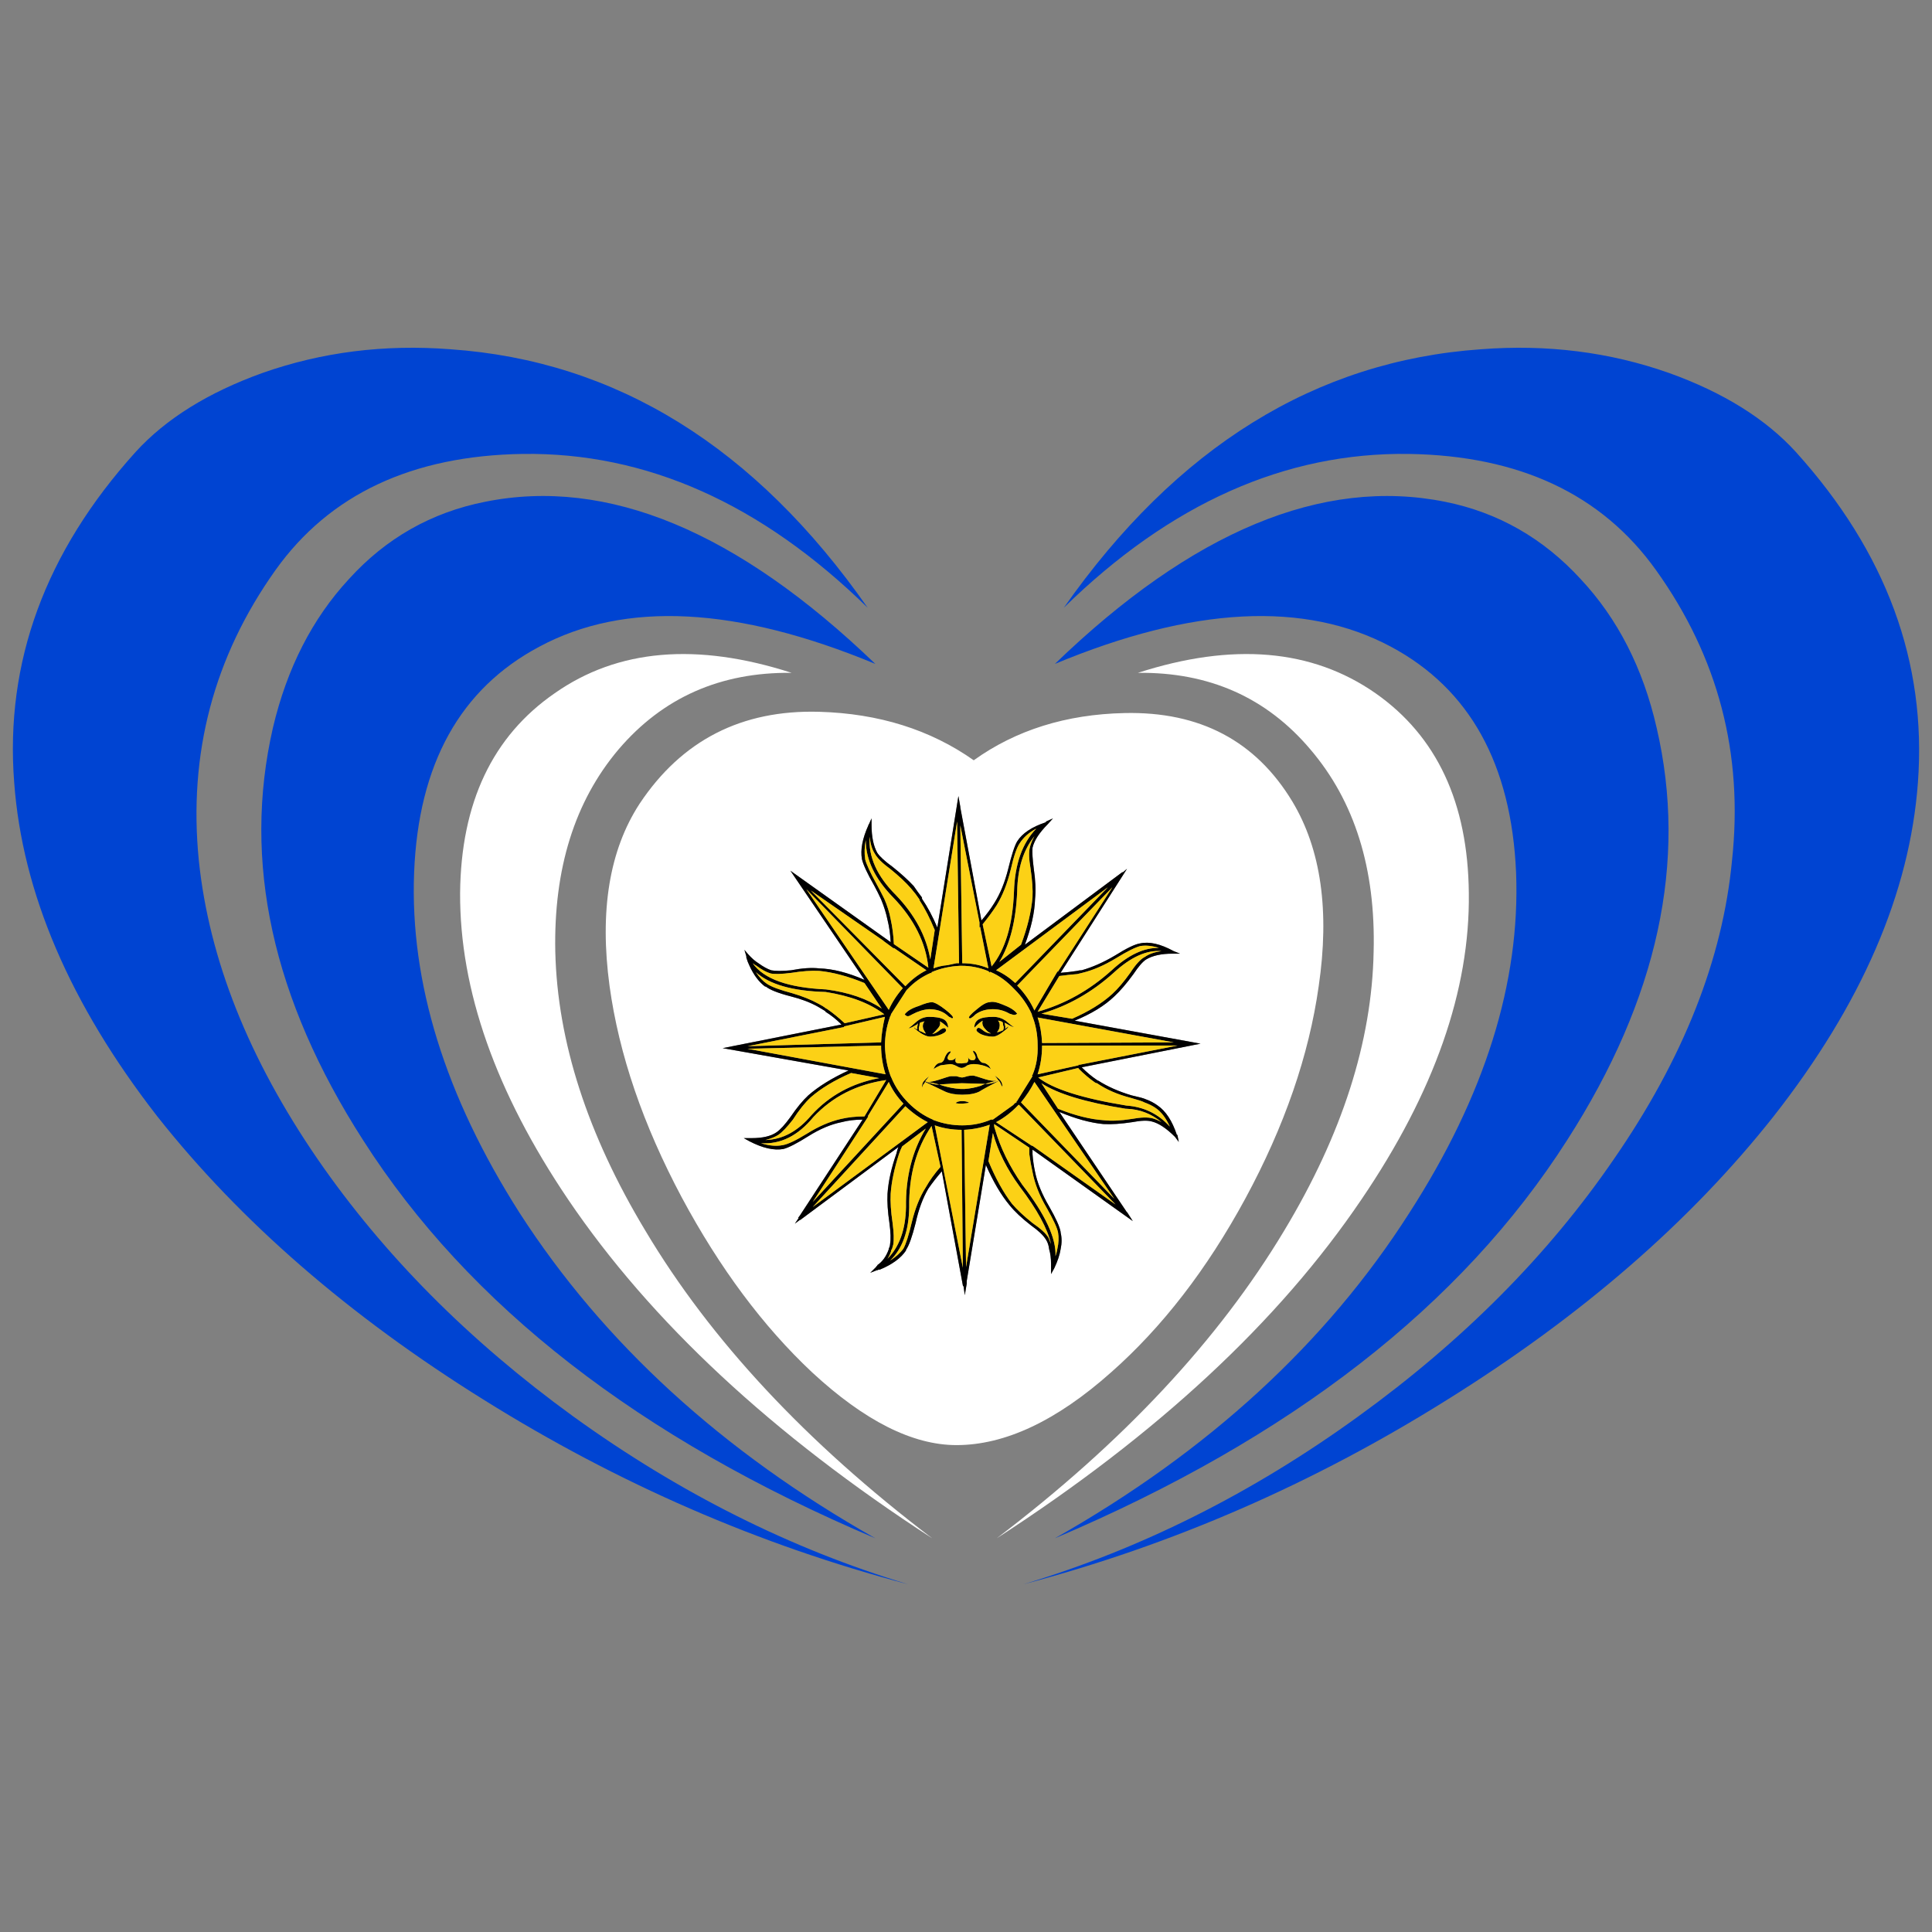 <?xml version="1.0" encoding="utf-8"?>
<!-- Generator: Adobe Illustrator 16.0.0, SVG Export Plug-In . SVG Version: 6.00 Build 0)  -->
<!DOCTYPE svg PUBLIC "-//W3C//DTD SVG 1.1//EN" "http://www.w3.org/Graphics/SVG/1.1/DTD/svg11.dtd">
<svg version="1.1" id="Layer_1" xmlns="http://www.w3.org/2000/svg" xmlns:xlink="http://www.w3.org/1999/xlink" x="0px" y="0px"
	 width="300px" height="300px" viewBox="0 0 300 300" enable-background="new 0 0 300 300" xml:space="preserve">
<rect x="0" y="0" width="300" height="300" fill="#808080" stroke="none"/>
<g>
	<path fill-rule="evenodd" clip-rule="evenodd" fill="#0044D2" d="M218.752,70.485c-19.178-0.263-37.033,7.698-53.566,23.886
		c17.525-24.974,39.116-38.353,64.776-40.137c10.251-0.793,19.971,0.43,29.164,3.666c8.465,3.039,15.044,7.135,19.74,12.289
		c14.02,15.526,20.336,32.639,18.946,51.335c-1.257,17.113-8.729,34.39-22.418,51.833c-12.896,16.319-29.794,30.985-50.691,44.002
		c-20.766,13.016-42.686,22.564-65.767,28.642c18.253-5.485,35.577-14.173,51.979-26.064c16.268-11.762,29.496-25.074,39.68-39.94
		c10.779-15.592,16.896-31.051,18.351-46.379c1.787-16.583-2.15-31.615-11.805-45.093C248.743,76.763,235.948,70.75,218.752,70.485z
		 M245.438,89.912c5.753,6.144,9.688,13.839,11.803,23.092c4.828,20.744,0.198,42.084-13.887,64.019
		c-16.4,25.7-42.919,46.314-79.556,61.844c23.808-13.48,42.159-30.328,55.055-50.544c11.706-18.171,17.228-35.777,16.564-52.823
		c-0.729-16.848-7.207-28.542-19.442-35.083c-13.358-7.137-30.751-6.243-52.177,2.677c21.36-20.614,41.562-29.005,60.609-25.174
		C232.608,79.571,239.617,83.568,245.438,89.912z M134.732,94.371C118.2,78.184,100.344,70.222,81.166,70.485
		c-17.194,0.265-29.991,6.277-38.388,18.038c-9.589,13.478-13.558,28.51-11.904,45.093c1.587,15.328,7.737,30.787,18.45,46.379
		c10.25,14.866,23.477,28.179,39.679,39.94c16.466,11.892,33.793,20.579,51.979,26.064c-23.08-6.077-45.036-15.626-65.867-28.642
		c-20.897-13.017-37.793-27.683-50.689-44.002c-13.557-17.442-20.964-34.72-22.221-51.833C0.75,102.828,7.032,85.715,21.053,70.189
		c4.695-5.154,11.275-9.25,19.74-12.289c9.192-3.236,18.914-4.459,29.164-3.666C95.682,56.019,117.273,69.397,134.732,94.371z
		 M54.185,89.912c5.753-6.343,12.796-10.34,21.129-11.993c18.979-3.831,39.183,4.56,60.609,25.174
		c-21.492-8.919-38.885-9.813-52.177-2.677c-12.301,6.541-18.781,18.235-19.443,35.083c-0.661,17.046,4.795,34.652,16.367,52.823
		c13.028,20.216,31.446,37.063,55.253,50.544c-36.637-15.529-63.155-36.144-79.556-61.844
		c-14.085-21.935-18.748-43.275-13.986-64.019C44.563,103.751,48.498,96.055,54.185,89.912z"/>
	<path fill-rule="evenodd" clip-rule="evenodd" fill="#FFFFFF" d="M228.078,138.67c0.198,15.063-5.358,30.919-16.666,47.569
		c-12.829,18.962-31.71,36.502-56.643,52.627c19.576-14.866,34.455-30.791,44.639-47.771c8.993-14.933,13.624-29.368,13.888-43.309
		c0.333-12.884-2.941-23.355-9.819-31.415c-6.812-8.06-15.739-12.024-26.783-11.893c14.748-4.758,27.047-3.701,36.9,3.17
		C223.118,114.324,227.944,124.664,228.078,138.67z M174.313,135.398l-15.176,11.3c0.991-2.645,1.519-5.023,1.585-7.137
		c0.133-1.322,0.065-2.874-0.198-4.659c-0.197-1.517-0.264-2.609-0.197-3.269c0.264-1.125,1.058-2.346,2.379-3.668l0.795-0.89
		l-1.091,0.496v0.099c-2.184,0.726-3.672,1.717-4.464,2.973c-0.397,0.66-0.858,2.081-1.39,4.26
		c-0.529,2.114-1.256,3.899-2.182,5.354c-0.53,0.857-1.189,1.749-1.983,2.675l-3.275-17.541v-0.1l-0.299-1.684l-3.272,20.415
		c-0.728-1.716-1.521-3.203-2.381-4.459v-0.2c-0.462-0.592-0.892-1.188-1.289-1.782c-0.859-0.925-1.951-1.916-3.273-2.973
		c-1.19-0.859-1.984-1.585-2.381-2.182c-0.595-1.057-0.892-2.508-0.892-4.359v-0.991l-0.397,0.89
		c-0.066,0.066-0.099,0.134-0.099,0.2c-0.926,2.048-1.256,3.8-0.992,5.251c0.198,0.859,0.826,2.214,1.884,4.065
		c0.397,0.726,0.76,1.451,1.091,2.179c0.463,1.123,0.793,2.18,0.992,3.171c0.265,1.057,0.43,2.214,0.496,3.468l-15.574-11.099
		l11.506,16.949c-2.579-1.125-4.926-1.719-7.042-1.784c-1.19-0.132-2.646-0.035-4.365,0.297c-1.388,0.132-2.413,0.132-3.075,0
		c-0.595-0.198-1.256-0.563-1.984-1.092c-0.529-0.329-1.058-0.793-1.586-1.385l-0.596-0.695l0.297,0.991c0,0.066,0,0.132,0,0.2
		c0.133,0.46,0.299,0.889,0.496,1.287c0.662,1.454,1.488,2.544,2.48,3.27v-0.097c0.596,0.525,1.918,1.057,3.968,1.583
		c1.588,0.398,2.976,0.926,4.167,1.588c0.332,0.197,0.662,0.395,0.992,0.594c0.133,0.065,0.198,0.132,0.198,0.199
		c0.859,0.527,1.687,1.188,2.48,1.982l-18.45,3.666l19.541,3.468c-2.579,1.188-4.661,2.479-6.249,3.864
		c-0.859,0.794-1.786,1.916-2.777,3.371c-0.859,1.188-1.587,1.983-2.183,2.378c-0.859,0.597-2.148,0.892-3.868,0.892
		c-0.067,0-0.132,0-0.198,0h-0.992l0.892,0.496c2.051,1.057,3.803,1.453,5.258,1.19c0.793-0.199,2.083-0.859,3.868-1.981
		c1.785-1.125,3.505-1.852,5.158-2.182c0.992-0.266,2.083-0.397,3.273-0.397l-9.721,14.866l-0.297,0.396h0.099l-0.595,0.894
		l0.793-0.597h0.099l0.1-0.097l15.078-11.199c-0.133,0.329-0.231,0.659-0.298,0.99c-0.793,2.246-1.256,4.329-1.388,6.245
		c-0.066,1.254,0.033,2.773,0.297,4.557c0.199,1.455,0.231,2.543,0.099,3.271c0,0.197-0.065,0.43-0.197,0.693v0.101
		c-0.397,1.123-0.992,1.947-1.787,2.478v0.099c-0.066,0-0.131,0.065-0.197,0.199l-0.894,0.891l0.992-0.395
		c0.133,0,0.231-0.035,0.297-0.101c0.066,0,0.133,0,0.199,0c1.918-0.795,3.273-1.785,4.066-2.974v-0.099
		c0.463-0.66,0.959-2.05,1.488-4.163c0.463-2.114,1.125-3.899,1.984-5.351c0.596-0.859,1.29-1.752,2.083-2.676l3.273,17.738
		c0,0.066,0.033,0.101,0.1,0.101l0.197,1.387l0.299-1.784v-0.396l2.976-18.036c1.124,2.574,2.348,4.657,3.669,6.242
		c0.795,0.991,1.919,2.048,3.375,3.172c1.124,0.792,1.884,1.519,2.281,2.18c0.265,0.396,0.43,0.891,0.495,1.487
		c0.2,0.66,0.297,1.42,0.297,2.28c0,0.197,0,0.361,0,0.495v1.088l0.496-0.891c0.53-1.122,0.86-2.113,0.992-2.973
		c0.199-0.925,0.199-1.785,0-2.579v-0.097c-0.132-0.793-0.727-2.115-1.785-3.964c-1.125-1.916-1.85-3.7-2.183-5.354
		c-0.198-0.926-0.33-1.851-0.396-2.773c0-0.266,0-0.496,0-0.695l15.573,11.101l-0.892-1.388c-0.065,0-0.101-0.033-0.101-0.099
		l-10.416-15.46c2.515,1.057,4.796,1.685,6.846,1.881c1.257,0.066,2.745-0.03,4.464-0.295c1.389-0.266,2.414-0.297,3.074-0.099
		c1.058,0.263,2.247,1.057,3.572,2.376l0.594,0.794l-0.198-0.991v-0.099h-0.099c-0.727-2.182-1.719-3.699-2.976-4.559
		c-0.529-0.396-1.157-0.728-1.886-0.991c-0.264-0.132-0.992-0.331-2.182-0.596c-1.983-0.593-3.704-1.354-5.157-2.278
		c-0.065,0-0.134-0.033-0.199-0.099c-0.793-0.531-1.587-1.188-2.382-1.982l18.453-3.666l-19.543-3.569
		c2.578-1.057,4.628-2.311,6.151-3.767c0.926-0.859,1.918-2.014,2.976-3.469c0.792-1.188,1.453-1.947,1.983-2.278
		c0.992-0.594,2.347-0.892,4.065-0.892h1.191l-0.992-0.396c-2.05-1.124-3.803-1.521-5.256-1.19c-0.795,0.131-2.085,0.76-3.871,1.883
		c-1.784,1.057-3.503,1.815-5.158,2.279c-0.263,0-0.495,0.031-0.693,0.098c-0.86,0.132-1.72,0.232-2.58,0.298l10.318-16.155
		l-0.695,0.596V135.398z M200.698,124.497c4.431,7.402,5.787,16.948,4.068,28.644c-1.522,10.769-5.323,21.768-11.407,33
		c-5.952,10.968-12.896,19.952-20.831,26.957c-8.467,7.53-16.469,11.297-24.008,11.297c-6.811,0-14.285-3.767-22.418-11.297
		c-7.605-7.136-14.351-16.188-20.236-27.156c-6.018-11.297-9.754-22.232-11.209-32.801c-1.587-11.695-0.033-21.145,4.663-28.346
		c6.547-9.845,15.837-14.602,27.874-14.269c9.258,0.263,17.261,2.774,24.007,7.529c6.545-4.69,14.35-7.135,23.408-7.332
		C186.314,110.458,195.01,115.051,200.698,124.497z M122.928,104.479c-11.044-0.132-20.005,3.833-26.883,11.893
		c-6.811,8.06-10.084,18.531-9.82,31.415c0.331,13.941,4.993,28.376,13.986,43.309c10.119,16.979,24.965,32.904,44.54,47.771
		c-24.865-16.125-43.712-33.665-56.542-52.627c-11.243-16.65-16.831-32.507-16.765-47.569c0.133-14.006,5.026-24.346,14.681-31.021
		C95.914,100.778,108.18,99.721,122.928,104.479z"/>
	<path fill-rule="evenodd" clip-rule="evenodd" d="M174.313,135.398v0.101l0.695-0.596l-10.318,16.155
		c0.86-0.065,1.72-0.166,2.58-0.298c0.198-0.066,0.431-0.098,0.693-0.098c1.655-0.464,3.374-1.223,5.158-2.279
		c1.786-1.123,3.076-1.752,3.871-1.883c1.453-0.332,3.206,0.066,5.256,1.19l0.992,0.396h-1.191c-1.719,0-3.073,0.298-4.065,0.892
		c-0.53,0.331-1.191,1.089-1.983,2.278c-1.058,1.455-2.05,2.609-2.976,3.469c-1.523,1.456-3.573,2.71-6.151,3.767l19.543,3.569
		l-18.453,3.666c0.795,0.794,1.589,1.451,2.382,1.982c0.065,0.065,0.134,0.099,0.199,0.099c1.453,0.924,3.174,1.686,5.157,2.278
		c1.189,0.265,1.918,0.464,2.182,0.596c0.729,0.264,1.356,0.595,1.886,0.991c1.257,0.859,2.249,2.377,2.976,4.559h0.099v0.099
		l0.198,0.991l-0.594-0.794c-1.325-1.319-2.515-2.113-3.572-2.376c-0.66-0.198-1.686-0.167-3.074,0.099
		c-1.719,0.265-3.207,0.361-4.464,0.295c-2.05-0.196-4.331-0.824-6.846-1.881l10.416,15.46c0,0.065,0.035,0.099,0.101,0.099
		l0.892,1.388l-15.573-11.101c0,0.199,0,0.43,0,0.695c0.065,0.923,0.197,1.848,0.396,2.773c0.333,1.653,1.058,3.438,2.183,5.354
		c1.059,1.849,1.653,3.171,1.785,3.964v0.097c0.199,0.794,0.199,1.654,0,2.579c-0.132,0.859-0.462,1.851-0.992,2.973l-0.496,0.891
		v-1.088c0-0.134,0-0.298,0-0.495c0-0.86-0.097-1.62-0.297-2.28c-0.065-0.597-0.23-1.092-0.495-1.487
		c-0.397-0.661-1.157-1.388-2.281-2.18c-1.456-1.124-2.58-2.181-3.375-3.172c-1.321-1.585-2.545-3.668-3.669-6.242l-2.976,18.036
		v0.396l-0.299,1.784l-0.197-1.387c-0.066,0-0.1-0.034-0.1-0.101l-3.273-17.738c-0.793,0.924-1.488,1.816-2.083,2.676
		c-0.859,1.451-1.521,3.236-1.984,5.351c-0.529,2.113-1.025,3.503-1.488,4.163v0.099c-0.793,1.188-2.148,2.179-4.066,2.974
		c-0.066,0-0.133,0-0.199,0c-0.066,0.065-0.165,0.101-0.297,0.101l-0.992,0.395l0.894-0.891c0.066-0.134,0.131-0.199,0.197-0.199
		v-0.099c0.794-0.53,1.389-1.354,1.787-2.478v-0.101c0.132-0.264,0.197-0.496,0.197-0.693c0.133-0.728,0.1-1.815-0.099-3.271
		c-0.265-1.783-0.363-3.303-0.297-4.557c0.132-1.916,0.595-3.999,1.388-6.245c0.067-0.331,0.166-0.661,0.298-0.99l-15.078,11.199
		l-0.1,0.097h-0.099l-0.793,0.597l0.595-0.894h-0.099l0.297-0.396l9.721-14.866c-1.19,0-2.281,0.132-3.273,0.397
		c-1.653,0.33-3.373,1.057-5.158,2.182c-1.786,1.122-3.075,1.782-3.868,1.981c-1.455,0.263-3.208-0.134-5.258-1.19l-0.892-0.496
		h0.992c0.066,0,0.131,0,0.198,0c1.72,0,3.009-0.295,3.868-0.892c0.596-0.395,1.323-1.189,2.183-2.378
		c0.992-1.455,1.918-2.577,2.777-3.371c1.588-1.386,3.67-2.676,6.249-3.864l-19.541-3.468l18.45-3.666
		c-0.793-0.794-1.621-1.455-2.48-1.982c0-0.067-0.065-0.134-0.198-0.199c-0.331-0.199-0.661-0.396-0.992-0.594
		c-1.19-0.662-2.579-1.189-4.167-1.588c-2.05-0.526-3.372-1.058-3.968-1.583v0.097c-0.992-0.726-1.818-1.815-2.48-3.27
		c-0.197-0.397-0.363-0.826-0.496-1.287c0-0.068,0-0.134,0-0.2l-0.297-0.991l0.596,0.695c0.529,0.592,1.058,1.057,1.586,1.385
		c0.728,0.529,1.389,0.894,1.984,1.092c0.662,0.132,1.687,0.132,3.075,0c1.72-0.332,3.175-0.429,4.365-0.297
		c2.117,0.065,4.464,0.659,7.042,1.784l-11.506-16.949l15.574,11.099c-0.066-1.254-0.231-2.412-0.496-3.468
		c-0.199-0.991-0.529-2.048-0.992-3.171c-0.331-0.728-0.694-1.453-1.091-2.179c-1.058-1.851-1.686-3.206-1.884-4.065
		c-0.265-1.452,0.066-3.204,0.992-5.251c0-0.066,0.033-0.134,0.099-0.2l0.397-0.89v0.991c0,1.851,0.297,3.302,0.892,4.359
		c0.397,0.597,1.191,1.322,2.381,2.182c1.322,1.057,2.414,2.048,3.273,2.973c0.397,0.594,0.827,1.19,1.289,1.782v0.2
		c0.86,1.256,1.654,2.743,2.381,4.459l3.272-20.415l0.299,1.684v0.1l3.275,17.541c0.794-0.926,1.453-1.818,1.983-2.675
		c0.926-1.456,1.652-3.241,2.182-5.354c0.531-2.179,0.992-3.6,1.39-4.26c0.792-1.256,2.28-2.247,4.464-2.973v-0.099l1.091-0.496
		l-0.795,0.89c-1.321,1.323-2.115,2.543-2.379,3.668c-0.066,0.66,0,1.752,0.197,3.269c0.264,1.785,0.331,3.337,0.198,4.659
		c-0.066,2.114-0.594,4.492-1.585,7.137L174.313,135.398z M153.58,150.86c-0.066,0-0.132-0.035-0.198-0.101
		c-1.323-0.526-2.677-0.792-4.069-0.792c-0.065,0-0.132,0-0.197,0c-1.587,0.066-3.075,0.397-4.464,0.991v0.199l-0.099-0.101
		c-1.389,0.596-2.613,1.454-3.67,2.579l-0.099,0.096l-2.183,3.372c-0.133,0.197-0.231,0.362-0.297,0.496l0.099,0.097h-0.099
		c-0.066,0.066-0.1,0.131-0.1,0.198c-0.529,1.454-0.793,2.975-0.793,4.56c0.065,1.718,0.364,3.271,0.893,4.657l0.099,0.198
		c0.596,1.454,1.488,2.774,2.679,3.965c1.125,1.122,2.381,1.982,3.769,2.576c0.066,0,0.1,0.033,0.1,0.101h0.099
		c1.389,0.526,2.843,0.792,4.365,0.792c1.587,0,3.076-0.297,4.464-0.893h0.299l3.173-2.28c0.132-0.197,0.299-0.328,0.496-0.395
		v-0.197h0.1c0-0.068,0.032-0.134,0.099-0.2l2.282-3.667l-0.101-0.097l0.101-0.101c0.595-1.387,0.86-2.94,0.794-4.658
		c0-1.652-0.298-3.205-0.895-4.656V157.5c-0.659-1.454-1.554-2.742-2.678-3.863c-1.189-1.259-2.414-2.148-3.67-2.678h-0.101v-0.099
		l-0.197,0.197V150.86z M158.145,153.237c1.058,1.123,1.883,2.347,2.479,3.668l3.569-6.045h0.101l8.432-13.081l-14.78,15.261
		C158.011,153.105,158.078,153.172,158.145,153.237z M152.092,144.021v-0.792l-2.976-15.065l0.298,21.405
		c1.454,0,2.81,0.264,4.068,0.795l-1.289-6.442L152.092,144.021z M159.929,131.535c0.134-0.53,0.362-1.092,0.695-1.684
		c-1.72,2.114-2.613,4.986-2.679,8.621c-0.2,4.558-1.126,8.191-2.776,10.901l3.371-2.675c0.991-2.645,1.588-5.089,1.786-7.336
		c0.065-1.188-0.035-2.674-0.299-4.459C159.764,133.386,159.729,132.261,159.929,131.535z M160.921,128.661
		c-1.126,0.594-1.984,1.353-2.579,2.278c-0.463,0.662-0.926,2.017-1.389,4.065c-0.529,2.18-1.258,4.03-2.184,5.549
		c-0.593,0.923-1.321,1.914-2.182,2.973l1.389,6.541c2.118-2.576,3.272-6.441,3.473-11.594
		C157.583,134.177,158.737,130.908,160.921,128.661z M142.768,139.762v-0.101c-0.397-0.594-0.828-1.157-1.29-1.684
		c-0.794-0.925-1.885-1.951-3.274-3.074c-1.189-0.859-1.984-1.651-2.38-2.376c-0.397-0.596-0.662-1.456-0.793-2.578
		c-0.199,3.104,1.157,6.112,4.067,9.02c2.976,3.104,4.761,6.442,5.357,10.009l0.693-4.559
		C144.42,142.634,143.626,141.082,142.768,139.762z M134.336,133.32v0.097c0.198,0.793,0.793,2.083,1.785,3.867
		c0.397,0.724,0.793,1.487,1.19,2.278c0.463,1.057,0.793,2.114,0.992,3.172c0.264,1.189,0.43,2.478,0.496,3.864l5.356,3.667
		c-0.396-3.899-2.216-7.53-5.456-10.902c-2.843-2.907-4.265-5.88-4.265-8.919C134.236,131.5,134.203,132.46,134.336,133.32z
		 M148.521,149.57c0.134,0,0.266,0,0.397,0l-0.298-22l-3.669,22.794c0.661-0.266,1.388-0.431,2.181-0.496L148.521,149.57z
		 M153.681,155.618c0.461-0.134,1.154,0,2.081,0.395c1.058,0.397,1.786,0.859,2.184,1.389c-0.134,0.131-0.297,0.199-0.496,0.199
		c-0.066,0-0.297-0.068-0.696-0.199c-0.792-0.464-1.65-0.695-2.576-0.695c-1.058,0-1.953,0.265-2.68,0.794
		c-0.266,0.264-0.463,0.429-0.595,0.495c-0.132,0.131-0.264,0.166-0.397,0.101c-0.199-0.134,0.2-0.596,1.191-1.39
		C152.555,155.979,153.216,155.618,153.681,155.618z M154.969,158.49c0.266,0.264,0.331,0.662,0.2,1.189
		c-0.134,0.33-0.266,0.529-0.399,0.596c0.199,0,0.364-0.035,0.496-0.102c0.199-0.065,0.364-0.131,0.496-0.197
		c0.134-0.263,0.134-0.527,0-0.793c0-0.198-0.031-0.363-0.098-0.495C155.399,158.557,155.169,158.49,154.969,158.49z
		 M151.298,159.582v-0.199c0.065-0.594,0.364-0.991,0.895-1.19c0.396-0.197,1.089-0.297,2.081-0.297c0.662,0,1.29,0.2,1.887,0.595
		c0.593,0.528,1.023,0.859,1.289,0.991c-0.2,0-0.63-0.197-1.289-0.595c-0.065,0-0.134-0.033-0.199-0.098
		c0.065,0.131,0.099,0.263,0.099,0.395c0.066,0.199,0.066,0.398,0,0.597c0.066-0.066,0.198-0.167,0.397-0.299
		c0.134-0.132,0.165-0.132,0.099,0c-0.065,0.132-0.232,0.299-0.496,0.495c-0.794,0.663-1.422,0.991-1.883,0.991
		c-0.663,0-1.29-0.131-1.888-0.395c-0.593-0.333-0.792-0.597-0.593-0.793c0.132-0.266,0.396-0.232,0.793,0.099
		c0.463,0.396,0.926,0.594,1.389,0.594c-0.331-0.132-0.628-0.364-0.893-0.692c-0.397-0.397-0.529-0.827-0.397-1.29
		C152.324,158.622,151.895,158.985,151.298,159.582z M147.627,157.995c-0.132,0-0.33-0.132-0.595-0.395
		c-0.728-0.597-1.654-0.895-2.777-0.895c-0.86,0.065-1.719,0.331-2.58,0.794c-0.331,0.197-0.562,0.297-0.694,0.297
		c-0.198,0-0.364-0.1-0.496-0.297c0.396-0.529,1.124-0.958,2.181-1.29c0.926-0.395,1.621-0.592,2.084-0.592
		c0.463,0.066,1.157,0.46,2.083,1.188c0.926,0.727,1.29,1.156,1.092,1.29C147.859,158.161,147.76,158.126,147.627,157.995z
		 M145.942,158.592c0.132,0.394,0,0.791-0.397,1.188c-0.265,0.328-0.529,0.594-0.793,0.793c0.396-0.067,0.826-0.298,1.289-0.694
		c0.397-0.266,0.662-0.297,0.793-0.099c0.199,0.263,0,0.525-0.595,0.793c-0.596,0.264-1.19,0.395-1.785,0.395
		c-0.53,0-1.191-0.298-1.984-0.891c-0.199-0.198-0.364-0.332-0.496-0.397c-0.067-0.198-0.034-0.198,0.099,0
		c0.199,0.065,0.331,0.132,0.397,0.199c-0.067-0.134-0.067-0.331,0-0.595c0-0.132,0.033-0.266,0.099-0.397
		c-0.066,0.066-0.133,0.132-0.199,0.2c-0.661,0.395-1.091,0.593-1.289,0.593c0.264-0.198,0.662-0.527,1.19-0.991
		c0.595-0.527,1.256-0.793,1.984-0.793c0.926,0,1.62,0.1,2.083,0.297c0.529,0.199,0.827,0.628,0.893,1.289v0.101
		C146.636,159.052,146.207,158.724,145.942,158.592z M148.521,165.033c0.134,0.065,0.397,0.096,0.792,0.096
		c0.4-0.064,0.664-0.096,0.795-0.096c0.263-0.199,0.331-0.496,0.197-0.895c0.134,0.331,0.364,0.495,0.695,0.495
		s0.496-0.164,0.496-0.495c-0.065-0.197-0.134-0.363-0.199-0.495c-0.132-0.132-0.198-0.297-0.198-0.496
		c0.332,0.065,0.563,0.399,0.694,0.991c0.265,0.53,0.53,0.827,0.794,0.895c0.331,0,0.662,0.162,0.992,0.495l0.298,0.496
		c-0.331-0.268-0.759-0.465-1.29-0.597c-0.529-0.132-0.992-0.197-1.388-0.197c-0.333,0-0.662,0.065-0.991,0.197
		c-0.334,0.264-0.63,0.397-0.896,0.397c-0.197,0-0.461-0.1-0.792-0.297c-0.397-0.199-0.728-0.298-0.992-0.298
		c-0.463,0.065-0.959,0.131-1.488,0.197c-0.463,0.197-0.826,0.397-1.09,0.597l0.197-0.399c0.265-0.395,0.563-0.592,0.893-0.592
		c0.331-0.067,0.562-0.364,0.695-0.895c0.265-0.592,0.562-0.891,0.892-0.891c0,0.132-0.066,0.264-0.198,0.396
		c-0.132,0.132-0.231,0.331-0.298,0.596c0,0.264,0.166,0.395,0.496,0.395c0.332,0,0.597-0.131,0.794-0.395
		C148.29,164.634,148.321,164.899,148.521,165.033z M145.842,168.4c0.198,0.066,0.397,0.132,0.596,0.198
		c0.859,0.265,1.751,0.43,2.678,0.495h0.298c0.066,0,0.132,0,0.199,0h0.197c0.86-0.065,1.688-0.23,2.479-0.495
		c0.266-0.132,0.496-0.23,0.696-0.297c0.463,0.066,1.191-0.099,2.184-0.495c-1.655,0.857-2.68,1.419-3.077,1.686
		c-0.66,0.329-1.554,0.496-2.678,0.496c-1.058,0-1.951-0.167-2.678-0.496c-0.397-0.199-1.422-0.694-3.076-1.485
		c-0.066,0.065-0.099,0.131-0.099,0.196c-0.133,0.065-0.265,0.298-0.397,0.693c0-0.396,0.067-0.693,0.199-0.89
		c0.199-0.268,0.496-0.564,0.893-0.895c-0.265,0.398-0.463,0.661-0.596,0.793C144.586,168.302,145.313,168.467,145.842,168.4
		c-0.728-0.197-1.322-0.328-1.786-0.394c0.397,0,0.926-0.102,1.587-0.299c1.19-0.397,1.852-0.596,1.984-0.596
		c0.332,0,0.628,0,0.893,0c0.397,0.131,0.696,0.198,0.893,0.198c0.132,0,0.396-0.067,0.795-0.198
		c0.264-0.066,0.562-0.097,0.891-0.097c0.132,0,0.795,0.196,1.984,0.592c0.662,0.199,1.225,0.266,1.686,0.199
		c-0.527,0.132-1.124,0.297-1.784,0.495c-2.05-0.067-3.241-0.099-3.572-0.099h-0.101C148.918,168.203,147.76,168.269,145.842,168.4z
		 M155.169,167.807h-0.102c-0.132-0.199-0.329-0.463-0.595-0.791c0.463,0.328,0.762,0.592,0.894,0.791
		c0.197,0.266,0.298,0.594,0.298,0.991c-0.199-0.331-0.333-0.595-0.398-0.791C155.199,168.007,155.169,167.938,155.169,167.807z
		 M131.063,159.383v0.099l-14.979,2.974l20.732-0.594c0.066-1.257,0.265-2.577,0.595-3.966L131.063,159.383z M127.193,155.914
		c0.397,0.199,0.76,0.428,1.091,0.695c0.067,0,0.133,0.031,0.199,0.097c0.86,0.596,1.752,1.321,2.678,2.181l6.15-1.387
		c-2.249-1.72-5.291-2.872-9.126-3.47c-5.092-0.131-8.696-1.157-10.813-3.071c0.53,0.791,1.092,1.388,1.687,1.782
		c0.662,0.465,1.984,0.96,3.968,1.487C124.615,154.692,126.003,155.254,127.193,155.914z M134.236,152.645
		c-2.579-1.059-4.926-1.686-7.042-1.885c-1.19-0.066-2.613,0.034-4.265,0.298c-1.521,0.197-2.613,0.232-3.273,0.101
		c-0.662-0.199-1.389-0.597-2.183-1.19c-0.133-0.067-0.331-0.199-0.596-0.397c1.72,2.445,5.522,3.799,11.408,4.066
		c3.506,0.46,6.382,1.451,8.63,2.973L134.236,152.645z M138.006,156.806c0.529-1.188,1.256-2.312,2.182-3.369l-14.979-15.361
		L138.006,156.806z M137.312,146.203c-0.066,0-0.1-0.035-0.1-0.101l-11.308-7.828l14.681,14.866
		c0.992-1.059,2.083-1.886,3.273-2.479l-5.059-3.468v0.097L137.312,146.203z M164.491,151.553l-3.371,5.552
		c4.231-1.19,8.067-3.337,11.505-6.442c2.58-2.38,5.025-3.535,7.343-3.468c-1.058-0.333-2.019-0.429-2.879-0.298
		c-0.793,0.198-2.05,0.825-3.769,1.881c-1.851,1.123-3.605,1.885-5.256,2.28c-0.266,0.066-0.531,0.132-0.795,0.197
		C166.409,151.321,165.483,151.422,164.491,151.553z M154.673,150.662c1.058,0.462,2.05,1.123,2.976,1.982l14.384-14.865
		L154.673,150.662z M161.814,162.355c0,1.586-0.233,3.072-0.694,4.46l6.348-1.388v-0.099h0.197l15.178-2.974H161.814z
		 M161.12,157.995c0.396,1.188,0.628,2.511,0.694,3.964l20.434-0.098L161.12,157.995z M142.866,158.789
		c-0.066,0.131-0.099,0.298-0.099,0.495c-0.133,0.264-0.133,0.527,0,0.793c0.198,0.066,0.363,0.132,0.496,0.198
		c0.199,0.132,0.363,0.197,0.496,0.197c-0.133-0.197-0.264-0.43-0.397-0.692c-0.132-0.465-0.066-0.86,0.199-1.188
		C143.362,158.657,143.131,158.724,142.866,158.789z M167.468,165.924v-0.099l-6.251,1.485c2.25,1.783,6.813,3.238,13.69,4.361
		c2.712,0.197,4.96,1.289,6.746,3.271c-0.597-1.324-1.323-2.28-2.182-2.876c-0.465-0.329-1.058-0.628-1.786-0.891
		c-0.197-0.132-0.894-0.364-2.085-0.693c-2.05-0.53-3.801-1.288-5.256-2.28c-0.066,0-0.165-0.034-0.297-0.1
		C169.188,167.511,168.328,166.783,167.468,165.924z M177.784,148.58c0.661-0.462,1.521-0.759,2.579-0.891
		c-2.313-0.199-4.794,0.924-7.44,3.368c-3.371,3.039-7.108,5.152-11.21,6.344l4.763,0.791c2.58-1.123,4.661-2.412,6.25-3.863
		c0.86-0.793,1.786-1.883,2.778-3.271C176.362,149.737,177.124,148.909,177.784,148.58z M160.624,168.007
		c-0.53,1.057-1.224,2.113-2.084,3.17l14.484,14.964L160.624,168.007z M161.713,168.203l2.581,3.965
		c2.645,1.057,5.025,1.65,7.142,1.784c1.189,0.132,2.611,0.066,4.266-0.199c1.453-0.266,2.546-0.297,3.274-0.099
		c0.461,0.132,0.927,0.329,1.388,0.595c-1.587-1.322-3.406-2.016-5.456-2.081h-0.099
		C168.591,171.177,164.228,169.854,161.713,168.203z M149.313,175.439c-1.454,0-2.842-0.232-4.166-0.695l4.365,22.099
		L149.313,175.439z M153.681,174.645c-1.258,0.462-2.581,0.727-3.968,0.795l0.296,21.307L153.681,174.645z M154.177,175.935
		l-0.695,4.359c1.125,2.709,2.346,4.922,3.671,6.638c0.793,0.927,1.851,1.918,3.174,2.975c1.255,0.859,2.083,1.617,2.479,2.279
		c0.132,0.329,0.264,0.662,0.396,0.991c-0.527-2.377-2.146-5.35-4.859-8.919C156.358,181.548,154.969,178.773,154.177,175.935z
		 M149.414,171.374c-0.86,0-1.158-0.065-0.893-0.197c0.2-0.132,0.497-0.197,0.893-0.197c0.396,0,0.729,0.065,0.993,0.197
		C150.604,171.243,150.274,171.309,149.414,171.374z M158.241,171.571h-0.097c-1.058,1.123-2.217,2.017-3.472,2.678l5.553,3.667
		h0.101l12.896,9.117L158.241,171.571z M159.83,179.204c0-0.332,0-0.66,0-0.991l-5.456-3.669v0.2c0,0.199,0.033,0.362,0.099,0.495
		c0.858,2.974,2.28,5.879,4.265,8.72c3.572,4.627,5.293,8.327,5.159,11.102c0.134-0.397,0.23-0.792,0.297-1.19
		c0.199-0.859,0.232-1.685,0.101-2.479c-0.132-0.726-0.729-2.013-1.786-3.862c-1.124-1.917-1.853-3.767-2.182-5.552
		C160.128,181.118,159.962,180.194,159.83,179.204z M141.18,187.428v0.102c-0.066,3.632-1.058,6.376-2.976,8.226
		c0.926-0.596,1.621-1.224,2.084-1.885c0.396-0.726,0.826-2.079,1.289-4.061c0.529-2.182,1.257-3.999,2.183-5.451
		c0.595-1.059,1.355-2.116,2.281-3.173l-1.389-6.343C142.271,178.345,141.114,182.539,141.18,187.428z M134.732,173.356h0.1
		l-8.63,13.28l14.086-15.263c-0.992-1.058-1.752-2.179-2.281-3.367L134.732,173.356z M125.308,176.031
		c1.787-1.123,3.539-1.881,5.258-2.278c1.124-0.266,2.347-0.396,3.669-0.396l3.373-5.648c-4.563,0.66-8.333,2.577-11.309,5.748
		c-2.38,2.906-5.092,4.261-8.133,4.063c1.256,0.397,2.38,0.494,3.372,0.297C122.333,177.684,123.589,177.088,125.308,176.031z
		 M140.089,178.013c-0.199,0.399-0.363,0.794-0.496,1.191c-0.728,2.247-1.157,4.295-1.289,6.146
		c-0.066,1.254,0.033,2.773,0.297,4.557c0.198,1.521,0.231,2.644,0.099,3.371c-0.066,0.197-0.132,0.428-0.198,0.693l-0.1,0.099
		v0.099c-0.132,0.463-0.33,0.893-0.595,1.289c1.851-1.851,2.81-4.525,2.876-8.029c-0.066-4.624,0.959-8.688,3.076-12.188
		L140.089,178.013z M144.057,174.249c-1.19-0.595-2.347-1.421-3.472-2.479l-14.384,15.657L144.057,174.249z M136.518,167.409
		l-4.365-0.793c-2.579,1.123-4.663,2.381-6.25,3.767c-0.926,0.86-1.852,2.015-2.777,3.469c-0.926,1.188-1.687,1.982-2.282,2.379
		c-0.529,0.331-1.189,0.594-1.984,0.792c2.646-0.066,5.027-1.355,7.143-3.863C128.78,170.12,132.286,168.203,136.518,167.409z
		 M137.51,166.815c-0.463-1.454-0.695-2.939-0.695-4.46l-20.732,0.496L137.51,166.815z"/>
	<path fill-rule="evenodd" clip-rule="evenodd" fill="#FCD116" d="M134.336,133.32c-0.133-0.859-0.1-1.819,0.099-2.876
		c0,3.039,1.422,6.012,4.265,8.919c3.24,3.372,5.06,7.003,5.456,10.902l-5.356-3.667c-0.065-1.386-0.231-2.675-0.496-3.864
		c-0.199-1.059-0.529-2.115-0.992-3.172c-0.397-0.792-0.793-1.554-1.19-2.278c-0.992-1.785-1.587-3.074-1.785-3.867V133.32z
		 M142.768,139.762c0.859,1.32,1.652,2.872,2.38,4.657l-0.693,4.559c-0.596-3.567-2.381-6.905-5.357-10.009
		c-2.91-2.907-4.266-5.915-4.067-9.02c0.132,1.122,0.396,1.982,0.793,2.578c0.396,0.726,1.19,1.518,2.38,2.376
		c1.389,1.123,2.48,2.149,3.274,3.074c0.462,0.527,0.892,1.09,1.29,1.684V139.762z M160.921,128.661
		c-2.184,2.248-3.338,5.516-3.472,9.812c-0.2,5.153-1.354,9.018-3.473,11.594l-1.389-6.541c0.86-1.059,1.589-2.05,2.182-2.973
		c0.926-1.52,1.654-3.37,2.184-5.549c0.463-2.048,0.926-3.403,1.389-4.065C158.937,130.014,159.795,129.255,160.921,128.661z
		 M159.929,131.535c-0.199,0.726-0.165,1.851,0.099,3.368c0.264,1.785,0.364,3.271,0.299,4.459
		c-0.198,2.248-0.795,4.692-1.786,7.336l-3.371,2.675c1.65-2.71,2.576-6.343,2.776-10.901c0.065-3.635,0.959-6.507,2.679-8.621
		C160.291,130.443,160.063,131.005,159.929,131.535z M152.092,144.021l0.101-0.098l1.289,6.442
		c-1.258-0.531-2.614-0.795-4.068-0.795l-0.298-21.405l2.976,15.065V144.021z M158.145,153.237
		c-0.066-0.065-0.134-0.132-0.199-0.197l14.78-15.261l-8.432,13.081h-0.101l-3.569,6.045
		C160.027,155.584,159.202,154.36,158.145,153.237z M153.58,150.86v0.197l0.197-0.197v0.099h0.101
		c1.256,0.529,2.48,1.419,3.67,2.678c1.124,1.121,2.019,2.409,2.678,3.863v0.101c0.597,1.451,0.895,3.004,0.895,4.656
		c0.066,1.718-0.199,3.271-0.794,4.658l-0.101,0.101l0.101,0.097l-2.282,3.667c-0.066,0.066-0.099,0.132-0.099,0.2h-0.1v0.197
		c-0.197,0.066-0.364,0.197-0.496,0.395l-3.173,2.28h-0.299c-1.389,0.596-2.877,0.893-4.464,0.893c-1.521,0-2.976-0.266-4.365-0.792
		h-0.099c0-0.067-0.034-0.101-0.1-0.101c-1.388-0.594-2.645-1.454-3.769-2.576c-1.191-1.19-2.083-2.511-2.679-3.965l-0.099-0.198
		c-0.529-1.387-0.828-2.939-0.893-4.657c0-1.585,0.264-3.105,0.793-4.56c0-0.067,0.034-0.132,0.1-0.198h0.099l-0.099-0.097
		c0.066-0.134,0.165-0.299,0.297-0.496l2.183-3.372l0.099-0.096c1.058-1.125,2.281-1.983,3.67-2.579l0.099,0.101v-0.199
		c1.389-0.594,2.877-0.925,4.464-0.991c0.065,0,0.132,0,0.197,0c1.392,0,2.746,0.266,4.069,0.792
		C153.448,150.825,153.514,150.86,153.58,150.86z M153.681,155.618c-0.465,0-1.126,0.361-1.984,1.088
		c-0.991,0.794-1.391,1.256-1.191,1.39c0.134,0.065,0.266,0.03,0.397-0.101c0.132-0.066,0.329-0.231,0.595-0.495
		c0.727-0.529,1.622-0.794,2.68-0.794c0.926,0,1.784,0.231,2.576,0.695c0.399,0.131,0.63,0.199,0.696,0.199
		c0.199,0,0.362-0.068,0.496-0.199c-0.397-0.529-1.126-0.991-2.184-1.389C154.835,155.618,154.142,155.484,153.681,155.618z
		 M148.521,149.57l-1.389,0.299c-0.793,0.065-1.521,0.23-2.181,0.496l3.669-22.794l0.298,22
		C148.786,149.57,148.654,149.57,148.521,149.57z M154.969,158.49c0.2,0,0.431,0.066,0.695,0.198
		c0.066,0.132,0.098,0.297,0.098,0.495c0.134,0.266,0.134,0.53,0,0.793c-0.132,0.066-0.297,0.132-0.496,0.197
		c-0.132,0.066-0.297,0.102-0.496,0.102c0.134-0.066,0.266-0.266,0.399-0.596C155.3,159.152,155.234,158.754,154.969,158.49z
		 M151.298,159.582c0.597-0.597,1.026-0.96,1.29-1.092c-0.132,0.463,0,0.893,0.397,1.29c0.265,0.328,0.562,0.561,0.893,0.692
		c-0.463,0-0.926-0.197-1.389-0.594c-0.397-0.331-0.661-0.364-0.793-0.099c-0.199,0.196,0,0.46,0.593,0.793
		c0.598,0.264,1.225,0.395,1.888,0.395c0.461,0,1.089-0.328,1.883-0.991c0.264-0.196,0.431-0.363,0.496-0.495
		c0.066-0.132,0.035-0.132-0.099,0c-0.199,0.132-0.331,0.232-0.397,0.299c0.066-0.198,0.066-0.397,0-0.597
		c0-0.132-0.033-0.264-0.099-0.395c0.065,0.064,0.134,0.098,0.199,0.098c0.659,0.397,1.089,0.595,1.289,0.595
		c-0.266-0.132-0.696-0.463-1.289-0.991c-0.597-0.395-1.225-0.595-1.887-0.595c-0.992,0-1.686,0.1-2.081,0.297
		c-0.53,0.199-0.829,0.597-0.895,1.19V159.582z M145.942,158.592c0.265,0.132,0.694,0.46,1.29,0.99v-0.101
		c-0.066-0.661-0.364-1.09-0.893-1.289c-0.463-0.197-1.157-0.297-2.083-0.297c-0.728,0-1.389,0.266-1.984,0.793
		c-0.529,0.464-0.926,0.793-1.19,0.991c0.198,0,0.628-0.198,1.289-0.593c0.066-0.068,0.133-0.134,0.199-0.2
		c-0.066,0.132-0.099,0.266-0.099,0.397c-0.067,0.264-0.067,0.461,0,0.595c-0.067-0.067-0.199-0.134-0.397-0.199
		c-0.133-0.198-0.166-0.198-0.099,0c0.132,0.065,0.297,0.199,0.496,0.397c0.793,0.593,1.454,0.891,1.984,0.891
		c0.595,0,1.189-0.131,1.785-0.395c0.595-0.268,0.793-0.53,0.595-0.793c-0.131-0.198-0.396-0.167-0.793,0.099
		c-0.463,0.396-0.893,0.627-1.289,0.694c0.264-0.199,0.529-0.465,0.793-0.793C145.942,159.383,146.074,158.985,145.942,158.592z
		 M147.627,157.995c0.133,0.131,0.231,0.166,0.298,0.101c0.198-0.134-0.166-0.563-1.092-1.29c-0.926-0.728-1.62-1.121-2.083-1.188
		c-0.463,0-1.158,0.197-2.084,0.592c-1.058,0.332-1.785,0.761-2.181,1.29c0.131,0.197,0.297,0.297,0.496,0.297
		c0.132,0,0.363-0.1,0.694-0.297c0.86-0.463,1.719-0.729,2.58-0.794c1.124,0,2.05,0.298,2.777,0.895
		C147.297,157.863,147.496,157.995,147.627,157.995z M148.521,165.033c-0.199-0.134-0.23-0.399-0.099-0.794
		c-0.198,0.264-0.463,0.395-0.794,0.395c-0.33,0-0.496-0.131-0.496-0.395c0.067-0.265,0.166-0.464,0.298-0.596
		c0.132-0.132,0.198-0.264,0.198-0.396c-0.33,0-0.627,0.299-0.892,0.891c-0.133,0.53-0.364,0.827-0.695,0.895
		c-0.33,0-0.628,0.197-0.893,0.592l-0.197,0.399c0.264-0.199,0.627-0.399,1.09-0.597c0.529-0.066,1.025-0.132,1.488-0.197
		c0.264,0,0.595,0.099,0.992,0.298c0.332,0.197,0.595,0.297,0.792,0.297c0.266,0,0.562-0.134,0.896-0.397
		c0.329-0.132,0.658-0.197,0.991-0.197c0.396,0,0.858,0.065,1.388,0.197c0.531,0.132,0.959,0.329,1.29,0.597l-0.298-0.496
		c-0.33-0.333-0.661-0.495-0.992-0.495c-0.264-0.067-0.529-0.364-0.794-0.895c-0.132-0.592-0.362-0.926-0.694-0.991
		c0,0.199,0.066,0.364,0.198,0.496c0.065,0.132,0.134,0.298,0.199,0.495c0,0.331-0.165,0.495-0.496,0.495s-0.562-0.164-0.695-0.495
		c0.134,0.398,0.065,0.695-0.197,0.895c-0.132,0-0.396,0.031-0.795,0.096C148.918,165.129,148.654,165.099,148.521,165.033z
		 M155.169,167.807c0,0.132,0.03,0.2,0.097,0.2c0.065,0.196,0.199,0.46,0.398,0.791c0-0.397-0.101-0.726-0.298-0.991
		c-0.132-0.199-0.431-0.463-0.894-0.791c0.266,0.328,0.463,0.592,0.595,0.791H155.169z M145.842,168.4
		c1.918-0.132,3.076-0.197,3.471-0.197h0.101c0.331,0,1.522,0.031,3.572,0.099c0.66-0.198,1.257-0.363,1.784-0.495
		c-0.461,0.066-1.023,0-1.686-0.199c-1.189-0.396-1.853-0.592-1.984-0.592c-0.329,0-0.627,0.03-0.891,0.097
		c-0.399,0.131-0.663,0.198-0.795,0.198c-0.197,0-0.496-0.067-0.893-0.198c-0.265,0-0.562,0-0.893,0
		c-0.132,0-0.793,0.198-1.984,0.596c-0.661,0.197-1.189,0.299-1.587,0.299C144.52,168.072,145.115,168.203,145.842,168.4
		c-0.529,0.066-1.256-0.099-2.183-0.495c0.133-0.132,0.331-0.395,0.596-0.793c-0.397,0.33-0.694,0.627-0.893,0.895
		c-0.132,0.196-0.199,0.494-0.199,0.89c0.133-0.396,0.265-0.628,0.397-0.693c0-0.065,0.033-0.131,0.099-0.196
		c1.654,0.791,2.679,1.286,3.076,1.485c0.728,0.329,1.621,0.496,2.678,0.496c1.125,0,2.018-0.167,2.678-0.496
		c0.397-0.267,1.422-0.828,3.077-1.686c-0.992,0.396-1.721,0.562-2.184,0.495c-0.2,0.066-0.431,0.165-0.696,0.297
		c-0.792,0.265-1.619,0.43-2.479,0.495h-0.197c-0.066,0-0.132,0-0.199,0h-0.298c-0.926-0.065-1.818-0.23-2.678-0.495
		C146.239,168.532,146.041,168.467,145.842,168.4z M161.12,157.995l21.128,3.866l-20.434,0.098
		C161.748,160.506,161.516,159.184,161.12,157.995z M161.814,162.355h21.028l-15.178,2.974h-0.197v0.099l-6.348,1.388
		C161.581,165.428,161.814,163.941,161.814,162.355z M154.673,150.662l17.359-12.883l-14.384,14.865
		C156.723,151.785,155.73,151.124,154.673,150.662z M164.491,151.553c0.992-0.131,1.918-0.231,2.778-0.298
		c0.264-0.065,0.529-0.131,0.795-0.197c1.65-0.396,3.405-1.157,5.256-2.28c1.719-1.057,2.976-1.684,3.769-1.881
		c0.86-0.131,1.821-0.035,2.879,0.298c-2.317-0.067-4.763,1.088-7.343,3.468c-3.438,3.105-7.273,5.252-11.505,6.442L164.491,151.553
		z M137.312,146.203l1.488,1.088v-0.097l5.059,3.468c-1.191,0.593-2.282,1.42-3.273,2.479l-14.681-14.866l11.308,7.828
		C137.212,146.168,137.246,146.203,137.312,146.203z M138.006,156.806l-12.797-18.73l14.979,15.361
		C139.263,154.494,138.535,155.618,138.006,156.806z M134.236,152.645l2.679,3.965c-2.249-1.521-5.125-2.513-8.63-2.973
		c-5.885-0.268-9.688-1.621-11.408-4.066c0.265,0.198,0.463,0.33,0.596,0.397c0.793,0.594,1.521,0.991,2.183,1.19
		c0.661,0.132,1.752,0.097,3.273-0.101c1.652-0.264,3.075-0.364,4.265-0.298C129.31,150.959,131.657,151.586,134.236,152.645z
		 M127.193,155.914c-1.19-0.66-2.579-1.222-4.167-1.686c-1.984-0.527-3.306-1.022-3.968-1.487c-0.595-0.395-1.157-0.991-1.687-1.782
		c2.117,1.914,5.72,2.94,10.813,3.071c3.835,0.598,6.878,1.75,9.126,3.47l-6.15,1.387c-0.926-0.859-1.818-1.585-2.678-2.181
		c-0.066-0.065-0.132-0.097-0.199-0.097C127.954,156.342,127.59,156.113,127.193,155.914z M131.063,159.383l6.348-1.487
		c-0.331,1.389-0.529,2.709-0.595,3.966l-20.732,0.594l14.979-2.974V159.383z M142.866,158.789c0.265-0.065,0.496-0.132,0.695-0.197
		c-0.265,0.328-0.331,0.724-0.199,1.188c0.133,0.263,0.264,0.495,0.397,0.692c-0.133,0-0.297-0.065-0.496-0.197
		c-0.132-0.066-0.297-0.132-0.496-0.198c-0.133-0.266-0.133-0.529,0-0.793C142.768,159.087,142.8,158.92,142.866,158.789z
		 M137.51,166.815l-21.427-3.964l20.732-0.496C136.815,163.876,137.047,165.361,137.51,166.815z M136.518,167.409
		c-4.232,0.794-7.738,2.711-10.515,5.75c-2.116,2.508-4.497,3.797-7.143,3.863c0.794-0.198,1.455-0.461,1.984-0.792
		c0.596-0.396,1.356-1.19,2.282-2.379c0.925-1.454,1.852-2.608,2.777-3.469c1.587-1.386,3.671-2.644,6.25-3.767L136.518,167.409z
		 M144.057,174.249l-17.855,13.179l14.384-15.657C141.709,172.828,142.866,173.654,144.057,174.249z M140.089,178.013l3.67-2.773
		c-2.117,3.501-3.142,7.564-3.076,12.188c-0.066,3.504-1.025,6.179-2.876,8.029c0.265-0.396,0.463-0.826,0.595-1.289v-0.099
		l0.1-0.099c0.066-0.266,0.132-0.496,0.198-0.693c0.133-0.728,0.1-1.851-0.099-3.371c-0.265-1.783-0.363-3.303-0.297-4.557
		c0.132-1.851,0.562-3.898,1.289-6.146C139.726,178.807,139.89,178.412,140.089,178.013z M125.308,176.031
		c-1.719,1.057-2.976,1.652-3.769,1.784c-0.992,0.197-2.116,0.101-3.372-0.297c3.042,0.198,5.753-1.156,8.133-4.063
		c2.976-3.171,6.746-5.088,11.309-5.748l-3.373,5.648c-1.322,0-2.546,0.131-3.669,0.396
		C128.847,174.15,127.095,174.908,125.308,176.031z M134.732,173.356l3.274-5.35c0.529,1.188,1.289,2.31,2.281,3.367l-14.086,15.263
		l8.63-13.28H134.732z M141.18,187.428c-0.066-4.889,1.092-9.083,3.472-12.585l1.389,6.343c-0.926,1.057-1.687,2.114-2.281,3.173
		c-0.926,1.452-1.653,3.27-2.183,5.451c-0.463,1.981-0.893,3.335-1.289,4.061c-0.463,0.661-1.158,1.289-2.084,1.885
		c1.918-1.85,2.91-4.594,2.976-8.226V187.428z M159.83,179.204c0.132,0.99,0.298,1.914,0.496,2.773
		c0.329,1.785,1.058,3.635,2.182,5.552c1.058,1.85,1.654,3.137,1.786,3.862c0.132,0.794,0.099,1.619-0.101,2.479
		c-0.066,0.398-0.163,0.793-0.297,1.19c0.134-2.774-1.587-6.475-5.159-11.102c-1.984-2.841-3.406-5.746-4.265-8.72
		c-0.065-0.133-0.099-0.296-0.099-0.495v-0.2l5.456,3.669C159.83,178.544,159.83,178.872,159.83,179.204z M158.241,171.571
		l14.98,15.462l-12.896-9.117h-0.101l-5.553-3.667c1.255-0.661,2.414-1.555,3.472-2.678H158.241z M149.414,171.374
		c0.861-0.065,1.19-0.131,0.993-0.197c-0.264-0.132-0.597-0.197-0.993-0.197c-0.396,0-0.693,0.065-0.893,0.197
		C148.255,171.309,148.554,171.374,149.414,171.374z M154.177,175.935c0.792,2.839,2.182,5.613,4.165,8.323
		c2.713,3.569,4.332,6.542,4.859,8.919c-0.132-0.329-0.264-0.662-0.396-0.991c-0.396-0.662-1.225-1.42-2.479-2.279
		c-1.323-1.057-2.381-2.048-3.174-2.975c-1.325-1.716-2.546-3.929-3.671-6.638L154.177,175.935z M153.681,174.645l-3.672,22.102
		l-0.296-21.307C151.1,175.371,152.423,175.106,153.681,174.645z M149.313,175.439l0.2,21.403l-4.365-22.099
		C146.471,175.207,147.859,175.439,149.313,175.439z M161.713,168.203c2.515,1.651,6.878,2.974,13.096,3.965h0.099
		c2.05,0.065,3.869,0.759,5.456,2.081c-0.461-0.266-0.927-0.463-1.388-0.595c-0.729-0.198-1.821-0.167-3.274,0.099
		c-1.654,0.266-3.076,0.331-4.266,0.199c-2.116-0.134-4.497-0.728-7.142-1.784L161.713,168.203z M160.624,168.007l12.4,18.134
		l-14.484-14.964C159.4,170.12,160.094,169.063,160.624,168.007z M177.784,148.58c-0.66,0.329-1.422,1.157-2.28,2.478
		c-0.992,1.389-1.918,2.479-2.778,3.271c-1.589,1.451-3.67,2.74-6.25,3.863l-4.763-0.791c4.102-1.191,7.839-3.305,11.21-6.344
		c2.646-2.444,5.127-3.567,7.44-3.368C179.305,147.821,178.445,148.118,177.784,148.58z M167.468,165.924
		c0.86,0.859,1.72,1.587,2.58,2.18c0.132,0.065,0.23,0.1,0.297,0.1c1.455,0.992,3.206,1.75,5.256,2.28
		c1.191,0.329,1.888,0.562,2.085,0.693c0.729,0.263,1.321,0.562,1.786,0.891c0.858,0.596,1.585,1.552,2.182,2.876
		c-1.786-1.982-4.034-3.074-6.746-3.271c-6.878-1.123-11.44-2.578-13.69-4.361l6.251-1.485V165.924z"/>
</g>
</svg>
